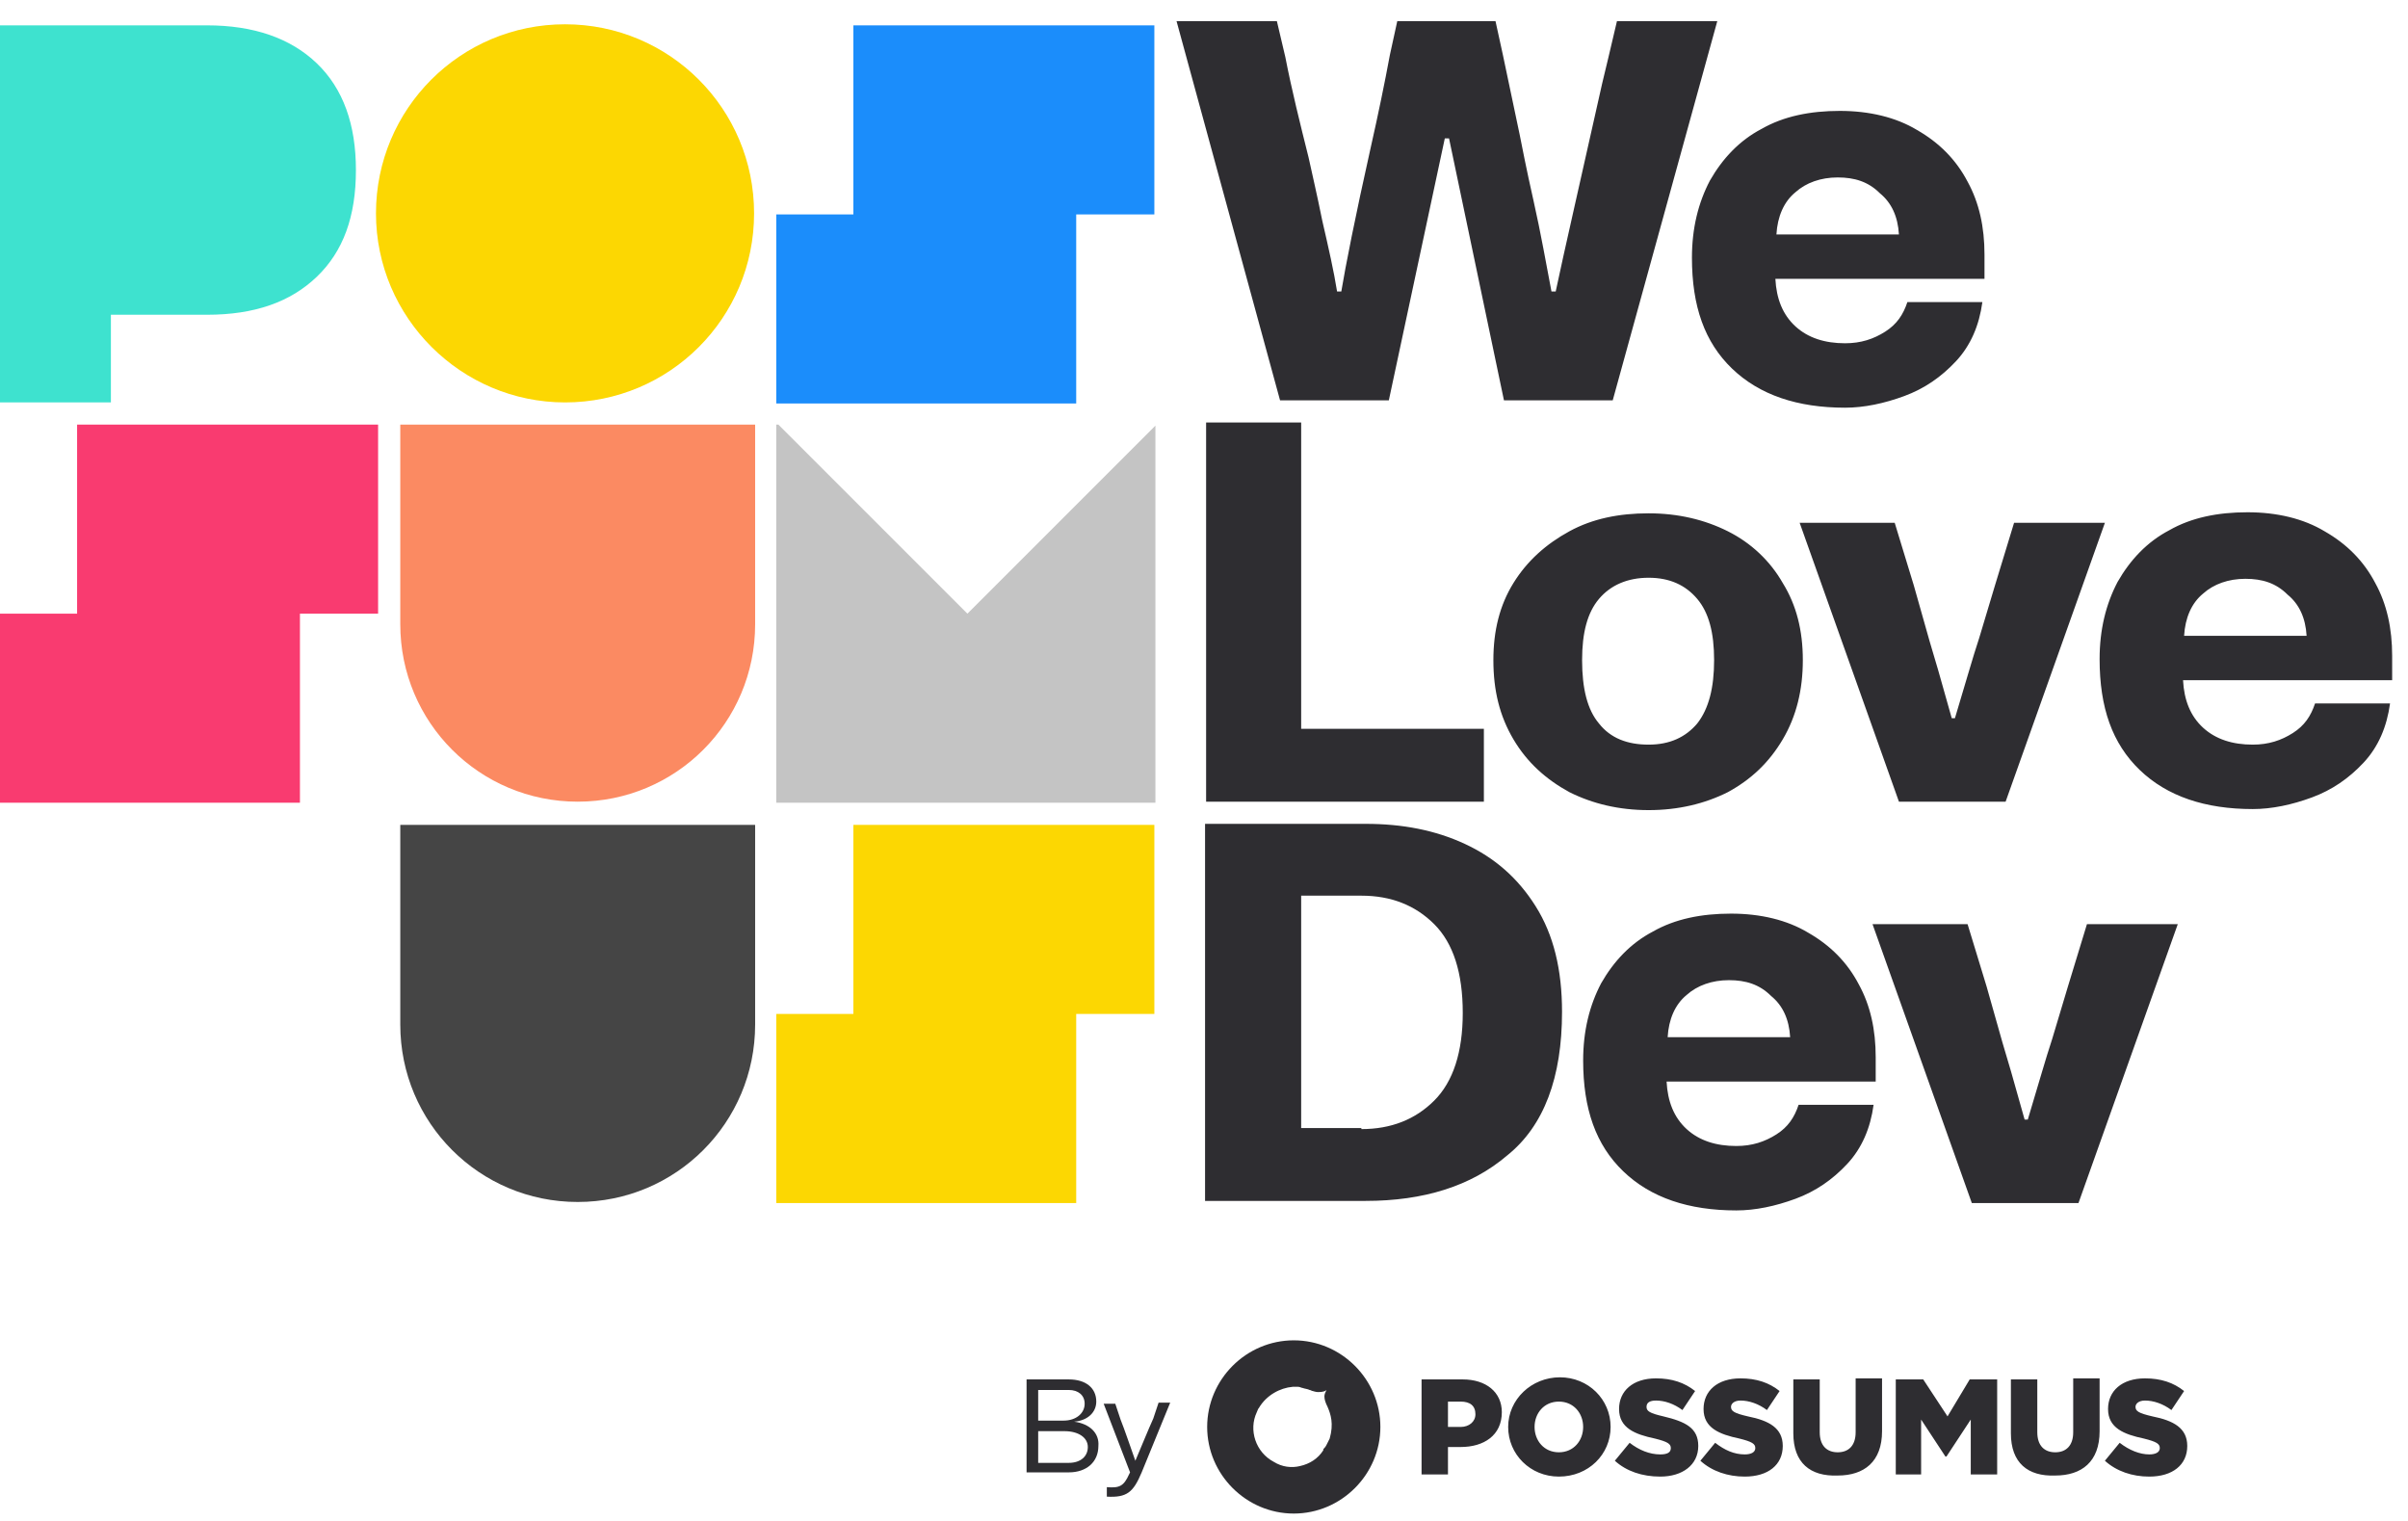 <?xml version="1.0" encoding="utf-8"?>
<!-- Generator: Adobe Illustrator 25.0.0, SVG Export Plug-In . SVG Version: 6.00 Build 0)  -->
<svg version="1.1" id="Capa_1" xmlns="http://www.w3.org/2000/svg" xmlns:xlink="http://www.w3.org/1999/xlink" x="0px" y="0px"
	 viewBox="0 0 228 144" style="enable-background:new 0 0 228 144;" xml:space="preserve">
<style type="text/css">
	.st0{fill:#F93B70;}
	.st1{fill-rule:evenodd;clip-rule:evenodd;fill:#C4C4C4;}
	.st2{fill-rule:evenodd;clip-rule:evenodd;fill:#FB8A62;}
	.st3{fill:#FCD702;}
	.st4{fill-rule:evenodd;clip-rule:evenodd;fill:#454545;}
	.st5{fill:#1B8DFB;}
	.st6{fill-rule:evenodd;clip-rule:evenodd;fill:#3EE2CF;}
	.st7{fill:#2E2D31;}
	.st8{fill-rule:evenodd;clip-rule:evenodd;fill:#2E2D31;}
</style>
<path class="st0" d="M7.3,40.2h28.5v17.9h-7.4V76H0V58.1h7.3V40.2z"/>
<path class="st1" d="M73.7,40.2l17.9,17.9l17.8-17.8V76H73.5V40.2H73.7z"/>
<path class="st2" d="M71.6,40.2H37.9v18.1h0c0,0.3,0,0.6,0,0.8c0,9.3,7.5,16.8,16.8,16.8c9.3,0,16.8-7.5,16.8-16.8
	c0-0.3,0-0.6,0-0.8h0V40.2z"/>
<path class="st3" d="M80.8,78.1h28.5V96h-7.4v17.9H73.5V96h7.3V78.1L80.8,78.1z"/>
<path class="st4" d="M71.6,78.1H37.9v18.1h0c0,0.3,0,0.6,0,0.8c0,9.3,7.5,16.8,16.8,16.8c9.3,0,16.8-7.5,16.8-16.8
	c0-0.3,0-0.6,0-0.8h0V78.1z"/>
<path class="st5" d="M80.8,2.4h28.5v17.9h-7.4v17.9H73.5V20.3h7.3V2.4L80.8,2.4z"/>
<path class="st6" d="M30,6c2.5,2.4,3.7,5.8,3.7,10.1c0,4.4-1.2,7.7-3.7,10.1c-2.5,2.4-5.9,3.6-10.4,3.6h-9.1v8.3H0V15.9V2.4h19.6
	C24,2.4,27.5,3.6,30,6z"/>
<path class="st3" d="M53.5,38.1c9.9,0,17.9-8,17.9-17.9s-8-17.9-17.9-17.9s-17.9,8-17.9,17.9S43.7,38.1,53.5,38.1z"/>
<path class="st7" d="M121.2,37.9L111.4,2h9.5l0.8,3.4c0.6,3.1,1.4,6.3,2.2,9.5c0.3,1.4,0.8,3.5,1.3,6c0.6,2.6,1.1,4.8,1.4,6.7h0.4
	c0.4-2.4,1.3-7,2.8-13.7c0.7-3.1,1.3-6,1.8-8.7l0.7-3.2h9.3l0.7,3.2l1.6,7.6c0.2,1,0.6,3.1,1.3,6.2c0.7,3.1,1.2,6,1.7,8.6h0.4
	c0.8-3.8,2.3-10.3,4.4-19.7l0.6-2.5l0.8-3.4h9.5l-9.9,35.9h-10.3l-5.2-24.8h-0.4l-5.3,24.8H121.2z M187.9,26.4h-19.8
	c0.1,1.9,0.7,3.4,1.9,4.5c1.2,1.1,2.8,1.6,4.7,1.6c1.5,0,2.7-0.4,3.8-1.1c1.1-0.7,1.7-1.6,2.1-2.8h7.1c-0.3,2.2-1.1,4.1-2.5,5.6
	c-1.4,1.5-3,2.6-4.9,3.3c-1.9,0.7-3.8,1.1-5.6,1.1c-4.5,0-8.1-1.2-10.7-3.7c-2.6-2.5-3.8-5.9-3.8-10.5c0-2.8,0.6-5.2,1.7-7.3
	c1.2-2.1,2.8-3.8,4.9-4.9c2.1-1.2,4.6-1.7,7.4-1.7c2.8,0,5.3,0.6,7.3,1.8c2.1,1.2,3.7,2.8,4.8,4.9c1.1,2,1.6,4.3,1.6,6.9V26.4z
	 M174,16.8c-1.6,0-3,0.5-4,1.4c-1.1,0.9-1.7,2.3-1.8,4h11.6c-0.1-1.7-0.7-3-1.8-3.9C176.9,17.2,175.6,16.8,174,16.8z M123.2,40v29
	h17.3v6.9h-26.3V40H123.2z M156.1,76.7c-2.8,0-5.3-0.6-7.5-1.7c-2.2-1.2-4-2.8-5.3-5c-1.3-2.2-1.9-4.6-1.9-7.5
	c0-2.8,0.6-5.2,1.9-7.3c1.3-2.1,3.1-3.7,5.3-4.9c2.2-1.2,4.7-1.7,7.5-1.7c2.8,0,5.3,0.6,7.5,1.7c2.2,1.1,4,2.8,5.2,4.9
	c1.3,2.1,1.9,4.5,1.9,7.3c0,2.8-0.6,5.3-1.9,7.5c-1.3,2.2-3,3.8-5.2,5C161.4,76.1,158.9,76.7,156.1,76.7z M156.1,70.5
	c2,0,3.5-0.7,4.6-2c1.1-1.4,1.6-3.4,1.6-6c0-2.6-0.5-4.5-1.6-5.8c-1.1-1.3-2.6-2-4.6-2c-2,0-3.6,0.7-4.7,2c-1.1,1.3-1.6,3.2-1.6,5.8
	c0,2.7,0.5,4.7,1.6,6C152.5,69.9,154.1,70.5,156.1,70.5z M179.8,75.9l-9.4-26.4h9l1.8,5.9l1.5,5.3c0.4,1.3,1.1,3.7,2.1,7.3h0.3
	c1-3.3,1.7-5.8,2.3-7.6l1.5-5l1.8-5.9h8.6l-9.4,26.4H179.8z M226.5,64.4h-19.8c0.1,1.9,0.7,3.4,1.9,4.5c1.2,1.1,2.8,1.6,4.7,1.6
	c1.5,0,2.7-0.4,3.8-1.1s1.7-1.6,2.1-2.8h7.1c-0.3,2.2-1.1,4.1-2.5,5.6c-1.4,1.5-3,2.6-4.9,3.3c-1.9,0.7-3.8,1.1-5.6,1.1
	c-4.5,0-8.1-1.2-10.7-3.7c-2.6-2.5-3.8-5.9-3.8-10.5c0-2.8,0.6-5.2,1.7-7.3c1.2-2.1,2.8-3.8,4.9-4.9c2.1-1.2,4.6-1.7,7.4-1.7
	c2.8,0,5.3,0.6,7.3,1.8c2.1,1.2,3.7,2.8,4.8,4.9c1.1,2,1.6,4.3,1.6,6.9V64.4z M212.6,54.8c-1.6,0-3,0.5-4,1.4
	c-1.1,0.9-1.7,2.3-1.8,4h11.6c-0.1-1.7-0.7-3-1.8-3.9C215.5,55.2,214.2,54.8,212.6,54.8z M129.3,78c3.5,0,6.6,0.6,9.4,1.9
	c2.8,1.3,5,3.2,6.7,5.9c1.7,2.7,2.5,6,2.5,10c0,6.2-1.7,10.8-5.2,13.6c-3.4,2.9-7.9,4.3-13.4,4.3h-15.2V78H129.3z M128.9,106.9
	c2.8,0,5.1-0.9,6.9-2.7c1.8-1.8,2.7-4.6,2.7-8.3c0-3.8-0.9-6.6-2.7-8.4c-1.8-1.8-4.1-2.7-6.9-2.7h-5.7v22H128.9z M177.6,102.4h-19.8
	c0.1,1.9,0.7,3.4,1.9,4.5c1.2,1.1,2.8,1.6,4.7,1.6c1.5,0,2.7-0.4,3.8-1.1c1.1-0.7,1.7-1.6,2.1-2.8h7.1c-0.3,2.2-1.1,4.1-2.5,5.6
	c-1.4,1.5-3,2.6-4.9,3.3s-3.8,1.1-5.6,1.1c-4.5,0-8.1-1.2-10.7-3.7c-2.6-2.5-3.8-5.9-3.8-10.5c0-2.8,0.6-5.2,1.7-7.3
	c1.2-2.1,2.8-3.8,4.9-4.9c2.1-1.2,4.6-1.7,7.4-1.7c2.8,0,5.3,0.6,7.3,1.8c2.1,1.2,3.7,2.8,4.8,4.9c1.1,2,1.6,4.3,1.6,6.9V102.4z
	 M163.7,92.8c-1.6,0-3,0.5-4,1.4c-1.1,0.9-1.7,2.3-1.8,4h11.6c-0.1-1.7-0.7-3-1.8-3.9C166.6,93.2,165.3,92.8,163.7,92.8z
	 M186.7,113.9l-9.4-26.4h9l1.8,5.9l1.5,5.3c0.4,1.3,1.1,3.7,2.1,7.3h0.3c1-3.3,1.7-5.8,2.3-7.6l1.5-5l1.8-5.9h8.6l-9.4,26.4H186.7z"
	/>
<path class="st8" d="M149.9,135.1L149.9,135.1c0,1.3-0.9,2.4-2.3,2.4c-1.4,0-2.3-1.1-2.3-2.4v0c0-1.3,0.9-2.4,2.3-2.4
	C149,132.7,149.9,133.8,149.9,135.1z M142.8,135.1L142.8,135.1c0,2.6,2.1,4.7,4.8,4.7c2.8,0,4.9-2.1,4.9-4.7v0
	c0-2.6-2.1-4.7-4.8-4.7S142.8,132.5,142.8,135.1z M139.7,133.9c0,0.7-0.6,1.2-1.4,1.2h-1.2v-2.4h1.2
	C139.2,132.7,139.7,133.1,139.7,133.9L139.7,133.9z M138.5,130.6h-3.9v9h2.5V137h1.2c2.2,0,3.9-1.1,3.9-3.3v0
	C142.2,131.8,140.7,130.6,138.5,130.6z M152.9,138.3l1.4-1.7c0.9,0.7,1.9,1.1,2.9,1.1c0.7,0,1-0.2,1-0.6v0c0-0.4-0.3-0.6-1.5-0.9
	c-1.9-0.4-3.4-1-3.4-2.8v0c0-1.7,1.3-2.9,3.5-2.9c1.5,0,2.7,0.4,3.7,1.2l-1.2,1.8c-0.8-0.6-1.7-0.9-2.5-0.9c-0.6,0-0.9,0.2-0.9,0.6
	v0c0,0.4,0.3,0.6,1.6,0.9c2.1,0.5,3.3,1.1,3.3,2.8v0c0,1.8-1.5,2.9-3.6,2.9C155.5,139.8,154,139.3,152.9,138.3z M162.4,136.6
	l-1.4,1.7c1.1,1,2.6,1.5,4.2,1.5c2.2,0,3.6-1.1,3.6-2.9v0c0-1.7-1.3-2.4-3.3-2.8c-1.3-0.3-1.6-0.5-1.6-0.9v0c0-0.3,0.3-0.6,0.9-0.6
	c0.8,0,1.7,0.3,2.5,0.9l1.2-1.8c-1-0.8-2.2-1.2-3.7-1.2c-2.2,0-3.5,1.2-3.5,2.9v0c0,1.8,1.5,2.4,3.4,2.8c1.2,0.3,1.5,0.5,1.5,0.9v0
	c0,0.4-0.4,0.6-1,0.6C164.2,137.7,163.3,137.3,162.4,136.6z M169.8,135.7v-5.1h2.5v5c0,1.3,0.7,1.9,1.7,1.9c1,0,1.7-0.6,1.7-1.9
	v-5.1h2.5v5c0,2.9-1.7,4.2-4.2,4.2C171.4,139.8,169.8,138.5,169.8,135.7z M182.1,130.6h-2.6v9h2.4v-5.2l2.3,3.5h0.1l2.3-3.5v5.2h2.5
	v-9h-2.6l-2.1,3.5L182.1,130.6z M190.4,135.7v-5.1h2.5v5c0,1.3,0.7,1.9,1.7,1.9c1,0,1.7-0.6,1.7-1.9v-5.1h2.5v5
	c0,2.9-1.7,4.2-4.2,4.2C192,139.8,190.4,138.5,190.4,135.7z M200.7,136.6l-1.4,1.7c1.1,1,2.6,1.5,4.2,1.5c2.2,0,3.6-1.1,3.6-2.9v0
	c0-1.7-1.3-2.4-3.3-2.8c-1.3-0.3-1.6-0.5-1.6-0.9v0c0-0.3,0.3-0.6,0.9-0.6c0.8,0,1.7,0.3,2.5,0.9l1.2-1.8c-1-0.8-2.2-1.2-3.7-1.2
	c-2.2,0-3.5,1.2-3.5,2.9v0c0,1.8,1.5,2.4,3.4,2.8c1.2,0.3,1.5,0.5,1.5,0.9v0c0,0.4-0.4,0.6-1,0.6
	C202.6,137.7,201.6,137.3,200.7,136.6z"/>
<path class="st7" d="M101.7,134.6c1.3-0.1,2.1-0.9,2.1-1.9c0-1.3-1-2.1-2.6-2.1h-4v8.8h4c1.7,0,2.8-1,2.8-2.5
	C104.1,135.7,103.2,134.8,101.7,134.6L101.7,134.6z M101.2,131.6c0.9,0,1.5,0.5,1.5,1.3c0,0.9-0.8,1.6-2,1.6h-2.4v-2.9H101.2z
	 M98.3,138.5v-3h2.5c1.3,0,2.2,0.6,2.2,1.5c0,0.9-0.7,1.5-1.8,1.5H98.3z"/>
<path class="st7" d="M107.5,138.3c-0.5-1.4-1-2.9-1.4-3.9l-0.5-1.5h-1.1l2.5,6.5l-0.1,0.2c-0.5,1.1-0.9,1.3-2.1,1.2v0.9
	c1.9,0.1,2.5-0.4,3.3-2.3l2.7-6.6h-1.1l-0.5,1.5C108.7,135.4,108.1,136.9,107.5,138.3L107.5,138.3z"/>
<path class="st8" d="M122.5,143.3c4.5,0,8.2-3.7,8.2-8.2c0-4.5-3.7-8.2-8.2-8.2c-4.5,0-8.2,3.7-8.2,8.2
	C114.3,139.6,118,143.3,122.5,143.3z M119.1,133.7C119.1,133.7,119.1,133.7,119.1,133.7L119.1,133.7
	C119.1,133.7,119.1,133.7,119.1,133.7 M119.1,133.7C119.1,133.7,119.1,133.7,119.1,133.7L119.1,133.7z M119.2,133.3
	c-0.1,0.1-0.1,0.2-0.2,0.4c0,0,0,0,0,0c-0.8,1.7-0.1,3.8,1.6,4.7c0.8,0.5,1.7,0.6,2.5,0.4c0.9-0.2,1.7-0.7,2.2-1.5c0,0,0,0,0-0.1
	c0.1-0.1,0.2-0.2,0.3-0.4c0.1-0.2,0.2-0.4,0.3-0.6c0.4-1.4,0.1-2.3-0.2-3c-0.2-0.4-0.3-0.7-0.3-1c0-0.2,0.1-0.4,0.2-0.6c0,0,0,0,0,0
	c0,0,0,0,0,0c0,0,0,0,0,0c-0.1,0.1-0.3,0.2-0.8,0.2c-0.2,0-0.5-0.1-0.5-0.1c-0.1,0-0.2-0.1-0.3-0.1c-0.2-0.1-0.4-0.1-0.7-0.2l0,0
	c0,0,0,0,0,0c-0.1,0-0.2-0.1-0.4-0.1c-0.1,0-0.3,0-0.5,0C121.2,131.4,119.9,132.1,119.2,133.3z"/>
</svg>
